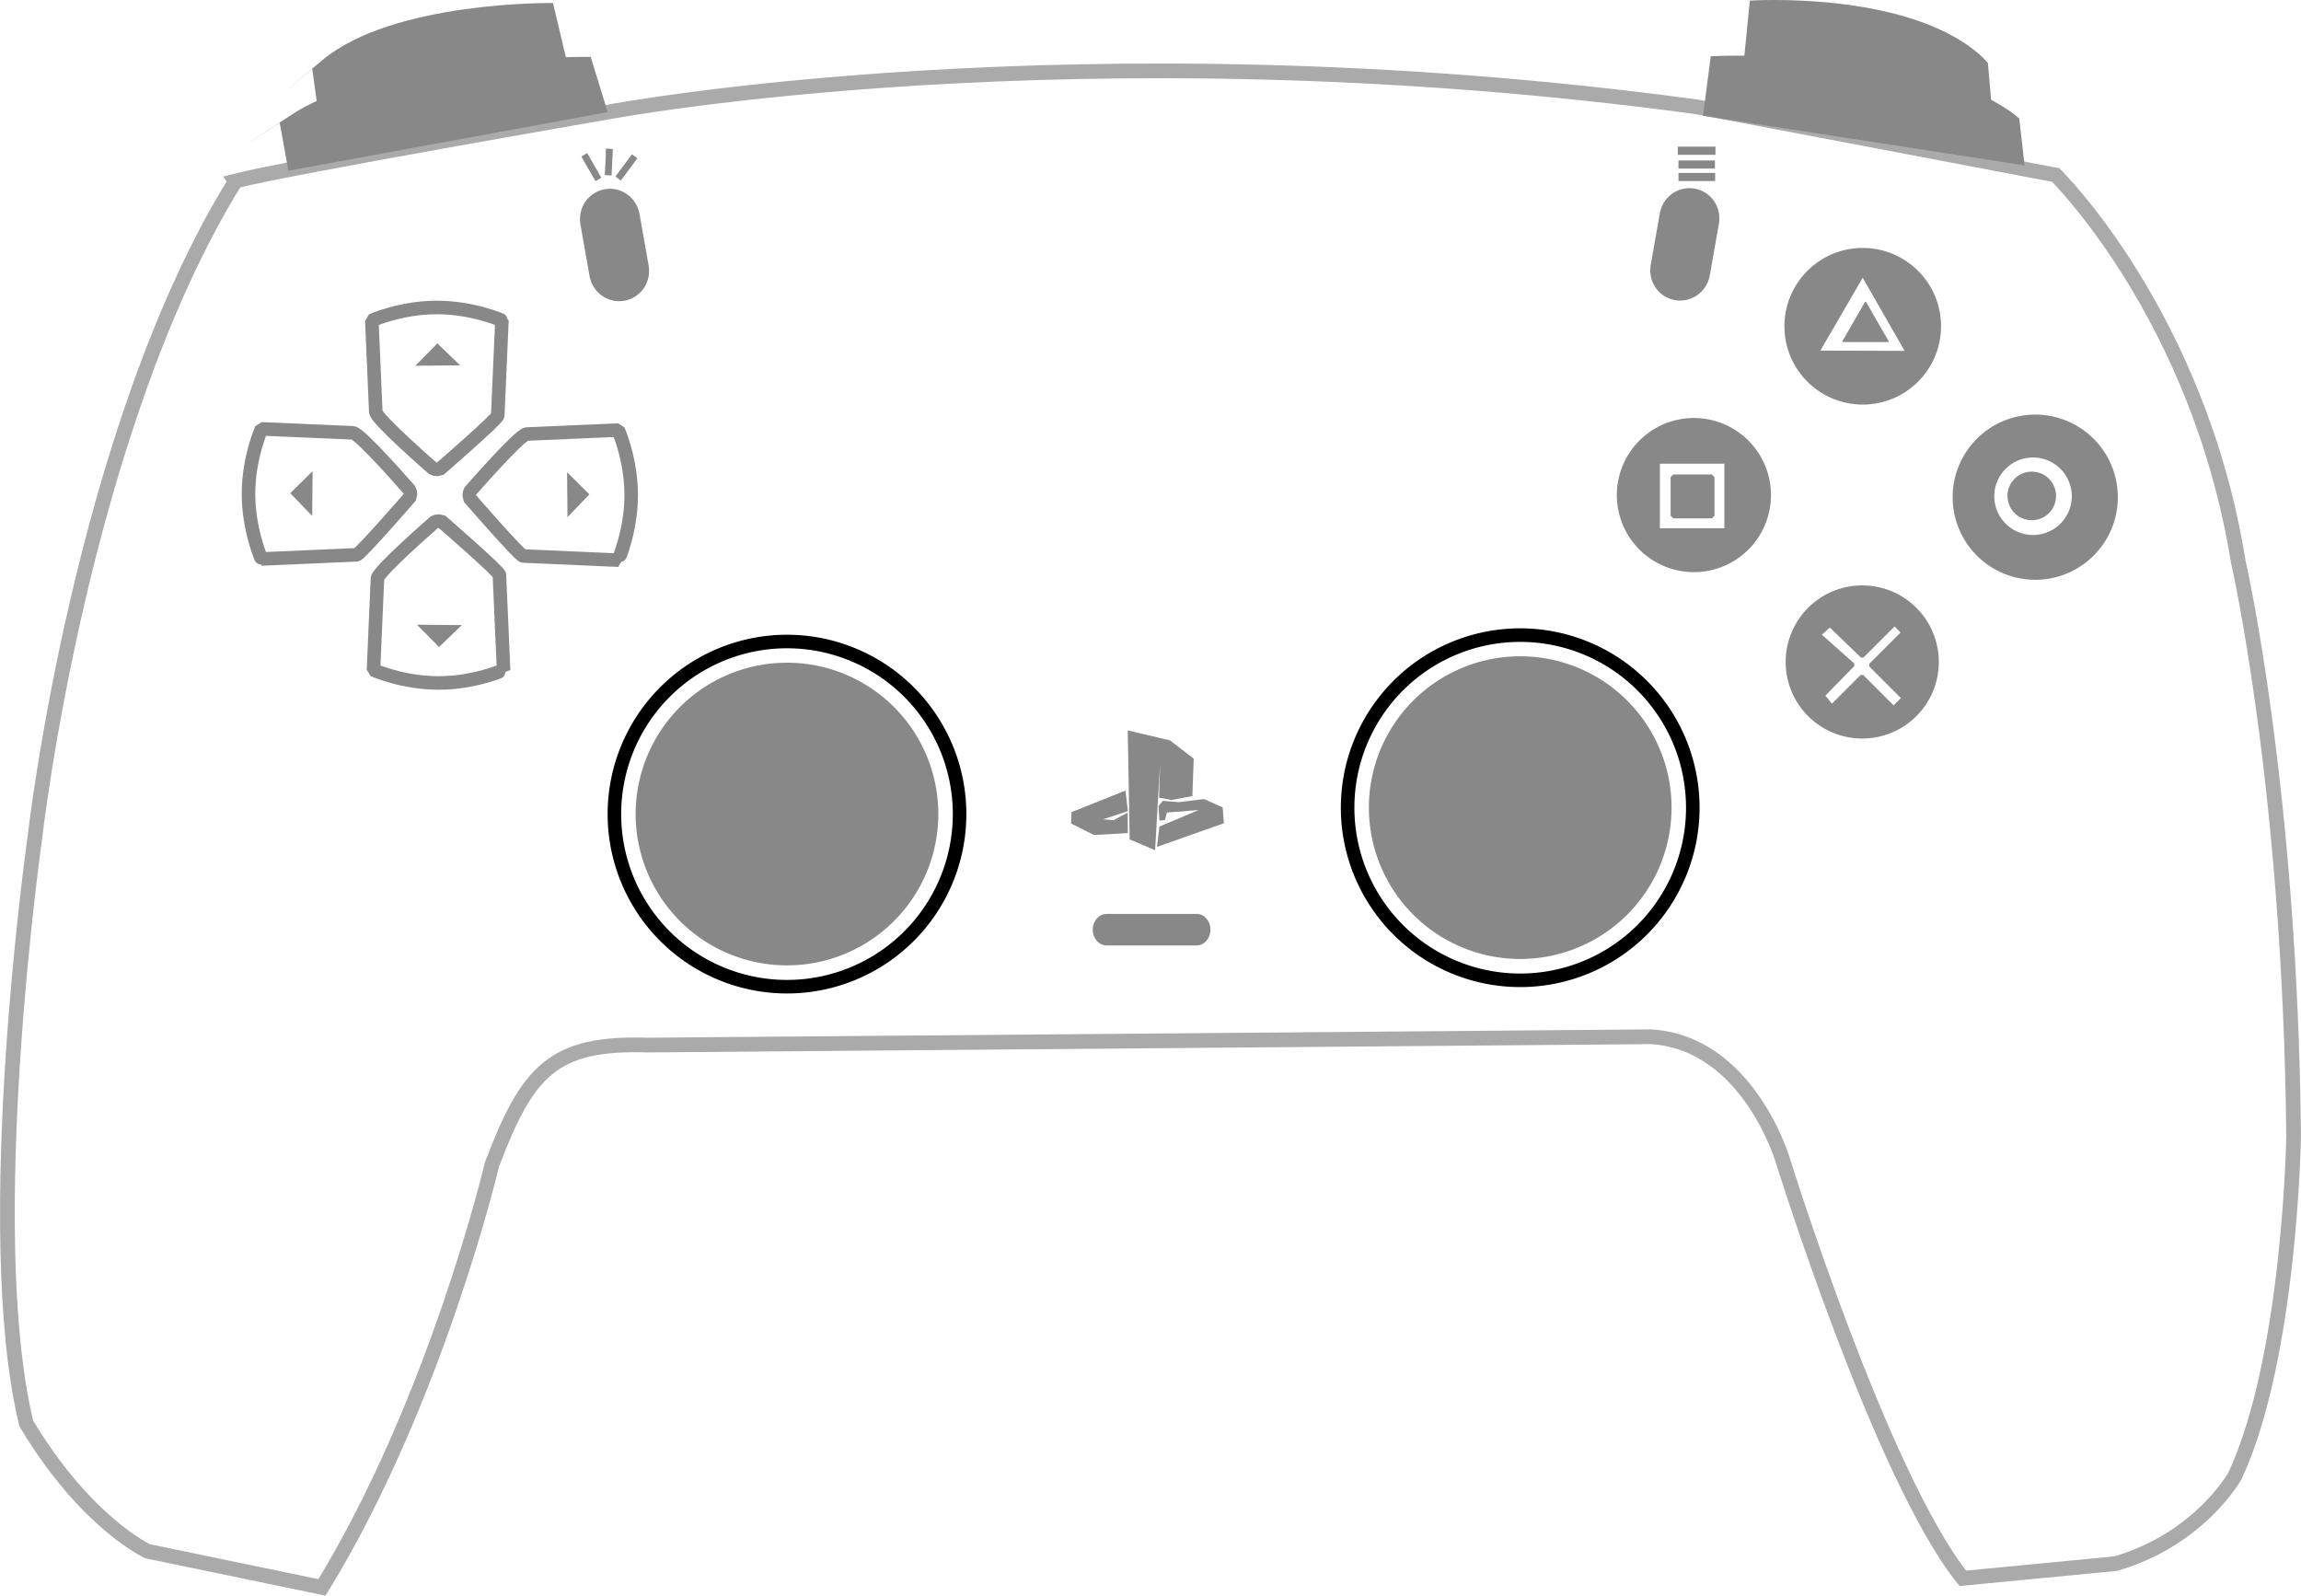 <?xml version="1.0" encoding="UTF-8" standalone="no"?>
<!-- Created with Inkscape (http://www.inkscape.org/) -->

<svg
   width="168.421"
   height="116.792"
   viewBox="0 0 169.042 117.774"
   version="1.1"
   id="svg5"
   xml:space="preserve"
   sodipodi:docname="ps5.svg"
   inkscape:version="1.3.2 (091e20ef0f, 2023-11-25, custom)"
   xmlns:inkscape="http://www.inkscape.org/namespaces/inkscape"
   xmlns:sodipodi="http://sodipodi.sourceforge.net/DTD/sodipodi-0.dtd"
   xmlns="http://www.w3.org/2000/svg"
   xmlns:svg="http://www.w3.org/2000/svg"><sodipodi:namedview
     id="namedview7"
     pagecolor="#ffffff"
     bordercolor="#000000"
     borderopacity="0.25"
     inkscape:showpageshadow="2"
     inkscape:pageopacity="0.0"
     inkscape:pagecheckerboard="0"
     inkscape:deskcolor="#d1d1d1"
     inkscape:document-units="mm"
     showgrid="false"
     inkscape:zoom="5.114372"
     inkscape:cx="67.359199"
     inkscape:cy="75.082532"
     inkscape:window-width="1850"
     inkscape:window-height="1052"
     inkscape:window-x="0"
     inkscape:window-y="0"
     inkscape:window-maximized="1"
     inkscape:current-layer="g1778" /><defs
     id="defs2"><inkscape:path-effect
       effect="mirror_symmetry"
       start_point="48.198,68.764"
       end_point="48.198,200.156"
       center_point="48.198,134.46"
       id="path-effect1895"
       is_visible="true"
       lpeversion="1.2"
       lpesatellites=""
       mode="vertical"
       discard_orig_path="false"
       fuse_paths="false"
       oposite_fuse="false"
       split_items="false"
       split_open="false"
       link_styles="false" /><inkscape:path-effect
       effect="mirror_symmetry"
       start_point="43.977,10.73"
       end_point="43.977,287.701"
       center_point="43.977,149.216"
       id="path-effect1794"
       is_visible="true"
       lpeversion="1.2"
       lpesatellites=""
       mode="vertical"
       discard_orig_path="false"
       fuse_paths="false"
       oposite_fuse="false"
       split_items="false"
       split_open="false"
       link_styles="false" /><inkscape:path-effect
       effect="fill_between_many"
       method="originald"
       linkedpaths="#path3,0,1"
       id="path-effect10468"
       is_visible="true"
       lpeversion="0"
       join="true"
       close="true"
       autoreverse="true" /><inkscape:path-effect
       effect="fill_between_many"
       method="originald"
       linkedpaths="#path3,0,1"
       id="path-effect10473"
       is_visible="true"
       lpeversion="0"
       join="true"
       close="true"
       autoreverse="true" /></defs><g
     id="g1778"
     inkscape:groupmode="layer"
     inkscape:label="Controller"
     style="display:inline"
     transform="translate(-16.591,-9.233)"><path
       style="display:inline;fill:none;fill-opacity:1;stroke:#aaaaaa;stroke-width:1.086;stroke-dasharray:none;stroke-opacity:1"
       d="m 33.578,22.588 c 4.069,-1.034 27.46,-5.079 27.46,-5.079 0,0 34.753,-6.589 80.462,-0.38 l 26.424,5.021 c 0,0 10.561,10.367 13.484,28.576 0,0 3.843,16.736 4.077,42.411 0,0 -0.253,16.288 -4.328,25.027 0,0 -2.583,4.662 -8.795,6.478 l -11.292,1.085 c -6.021,-7.521 -13.256,-30.751 -13.256,-30.751 0,0 -2.524,-8.774 -9.756,-9.221 l -74.048,0.614 c -6.98,-0.225 -8.883,1.88 -11.511,8.835 0,0 -4.092,17.406 -12.54,31.193 L 27.101,123.731 c 0,0 -4.536,-2.045 -8.968,-9.431 -3.47,-14.337 0.634,-43.246 0.634,-43.246 0,0 3.381,-30.036 14.812,-48.465 z"
       id="base"
       sodipodi:nodetypes="cccccccccccccccccc" /><path
       id="path1823"
       style="display:inline;fill:none;fill-opacity:1;stroke:#888888;stroke-width:0.6;stroke-dasharray:none;stroke-opacity:1"
       d="m 140.083,22.296 h 2.708 m -2.71,-0.92 h 2.692 m -2.74,-1.018 c 1.66,0 2.009,0 2.779,0"
       sodipodi:nodetypes="cccccc" /><path
       id="l-pad-outline"
       style="display:inline;fill:none;stroke:#000000;paint-order:stroke markers fill"
       transform="translate(24.457,-35.918)"
       d="m 62.563,105.239 a 12.739,12.739 0 0 1 -12.739,12.739 12.739,12.739 0 0 1 -12.739,-12.739 12.739,12.739 0 0 1 12.739,-12.739 12.739,12.739 0 0 1 12.739,12.739 z" /><path
       id="r-pad-outline"
       style="display:inline;fill:none;stroke:#000000;paint-order:stroke markers fill"
       transform="translate(4.957,-65.605)"
       d="m 136.182,134.454 a 12.739,12.739 0 0 1 -12.739,12.739 12.739,12.739 0 0 1 -12.739,-12.739 12.739,12.739 0 0 1 12.739,-12.739 12.739,12.739 0 0 1 12.739,12.739 z" /><path
       style="fill:#888888;stroke:#888888;stroke-width:0.5;stroke-dasharray:none;stroke-opacity:1"
       d="m 61.084,22.17 0.094,-1.947 -0.033,0.281"
       id="path2720"
       sodipodi:nodetypes="ccc" /><path
       style="fill:#888888;stroke:#888888;stroke-width:0.5;stroke-dasharray:none;stroke-opacity:1"
       d="m 61.821,22.412 1.217,-1.645"
       id="path2722"
       sodipodi:nodetypes="cc" /><path
       style="fill:#888888;stroke:#888888;stroke-width:0.5;stroke-dasharray:none;stroke-opacity:1"
       d="m 60.359,22.478 -1.041,-1.821"
       id="path2724"
       sodipodi:nodetypes="cc" /></g><g
     inkscape:groupmode="layer"
     id="left-shoulder"
     inkscape:label="Left Shoulder Button"
     style="display:inline;stroke-width:1.659"
     transform="matrix(0.612,0,0,0.594,-1.851,-0.345)"><path
       style="display:inline;fill:#888888;fill-opacity:1;stroke-width:2.488;stroke-dasharray:none"
       d="M 75.663,14.511 73.617,7.646 c 0,0 -24.951,-0.279 -35.98,7.129 -11.029,7.408 -1.528,1.054 -1.528,1.054 l 1.046,5.967 z"
       id="path1067"
       sodipodi:nodetypes="ccsccc" /></g><g
     inkscape:groupmode="layer"
     id="left-trigger"
     inkscape:label="Left Trigger Button"
     transform="translate(-16.591,-9.233)"><path
       style="display:inline;fill:#888888;fill-opacity:1;stroke-width:1.5;stroke-dasharray:none"
       d="M 57.979,13.533 57.01,9.455 c 0,0 -11.822,-0.166 -17.048,4.236 -5.226,4.401 -0.724,0.626 -0.724,0.626 l 0.496,3.545 z"
       id="path1067-3"
       sodipodi:nodetypes="ccsccc" /></g><g
     inkscape:groupmode="layer"
     id="right-shoulder"
     inkscape:label="Right Shoulder Button"
     style="display:inline;stroke-width:1.383"
     transform="matrix(0.761,0,0,0.687,33.982,-3.553)"><path
       style="display:inline;fill:#888888;fill-opacity:1;stroke-width:2.074;stroke-dasharray:none"
       d="m 120.003,17.611 0.746,-6.396 c 0,0 19.334,-1.106 28.686,5.651 0.83,0.6 1.238,1.054 1.238,1.054 l 0.518,5.021 z"
       id="path1062"
       sodipodi:nodetypes="ccsccc" /></g><g
     inkscape:groupmode="layer"
     id="right-trigger"
     inkscape:label="Right Trigger Button"
     transform="translate(-16.591,-9.233)"><path
       style="display:inline;fill:#888888;fill-opacity:1;stroke-width:1.5;stroke-dasharray:none"
       d="m 144.912,13.673 0.438,-4.394 c 0,0 11.352,-0.76 16.842,3.882 0.487,0.412 0.727,0.724 0.727,0.724 l 0.304,3.449 z"
       id="path1062-6"
       sodipodi:nodetypes="ccsccc" /></g><g
     id="center"
     inkscape:groupmode="layer"
     inkscape:label="Guide Button"
     style="display:inline;stroke-width:1.705"
     transform="matrix(0.586,0,0,0.586,27.458,44.918)"><path
       style="fill:#888888;fill-opacity:1;stroke:none;stroke-width:1.852;stroke-opacity:1"
       d="m 94.511,15.346 5.327,1.258 2.98,2.303 -0.169,4.707 -2.656,0.505 -1.54,-0.31 0.133,-4.324 -0.63,10.95 -3.204,-1.358 z"
       id="path15916" /><path
       style="fill:#888888;fill-opacity:1;stroke:none;stroke-width:1.852;stroke-opacity:1"
       d="m 94.223,22.926 -6.801,2.719 -0.043,1.433 2.871,1.44 4.268,-0.241 -0.016,-2.571 -1.779,0.948 -1.313,-0.114 3.118,-1.025 z"
       id="path15918" /><path
       style="fill:#888888;fill-opacity:1;stroke:none;stroke-width:1.852;stroke-opacity:1"
       d="m 98.398,24.855 0.532,-0.638 2.006,0.167 3.188,-0.391 2.344,1.05 0.152,1.995 -8.429,2.979 0.308,-2.563 4.945,-2.081 -4,0.319 -0.255,0.95 -0.701,0.056 z"
       id="path15920" /></g><g
     id="x-button"
     inkscape:label="X Button"
     transform="translate(-1.315,-65.715)"
     style="display:inline;stroke-width:1.5;stroke-dasharray:none"
     inkscape:groupmode="layer"><path
       id="path6592"
       style="display:inline;fill:#888888;stroke:#888888;stroke-width:0.397;stroke-miterlimit:1"
       d="m 125.945,96.766 a 5.49,5.49 0 0 0 -5.49,5.49 5.49,5.49 0 0 0 5.49,5.49 5.49,5.49 0 0 0 5.49,-5.49 5.49,5.49 0 0 0 -5.49,-5.49 z m -2.712,2.977 h 5.159 v 5.159 h -5.159 z" /><path
       id="rect6707"
       style="fill:#888888;stroke:#888888;stroke-width:0.397;stroke-miterlimit:1"
       d="m 124.424,100.933 h 2.844 v 2.844 h -2.844 z" /></g><g
     id="y-button"
     inkscape:label="Y Button"
     transform="translate(14.232,-83.361)"
     inkscape:groupmode="layer"
     style="display:inline"><path
       id="path5683"
       style="display:inline;fill:#888888;fill-opacity:1;stroke:#888888;stroke-width:0.265;stroke-miterlimit:1;stroke-opacity:1"
       d="m 122.859,101.793 a 5.648,5.648 0 0 0 -5.648,5.648 5.648,5.648 0 0 0 5.648,5.648 5.648,5.648 0 0 0 5.648,-5.648 5.648,5.648 0 0 0 -5.648,-5.648 z m -5.2e-4,1.805 1.677,2.926 1.644,2.866 -3.372,-0.01 -3.305,-0.009 1.695,-2.915 z" /><path
       id="path5690"
       style="fill:#888888;stroke:#888888;stroke-width:0.265;stroke-miterlimit:1"
       inkscape:transform-center-x="1.9342316e-06"
       inkscape:transform-center-y="-0.48526164"
       transform="matrix(0.265,0,0,0.265,-30.823,74.128)"
       d="m 580.711,118.971 3.177,5.502 3.177,5.502 h -6.353 -6.353 l 3.177,-5.502 z" /></g><g
     id="b-button"
     inkscape:label="B Button"
     transform="translate(29.892,-66.422)"
     inkscape:groupmode="layer"
     style="display:inline"><path
       id="path2616"
       style="display:inline;fill:#888888;stroke:#888888;stroke-width:0.265;stroke-miterlimit:1"
       d="m 121.336,103.026 a 1.66,1.66 0 0 1 -1.66,1.66 1.66,1.66 0 0 1 -1.66,-1.66 1.66,1.66 0 0 1 1.66,-1.66 1.66,1.66 0 0 1 1.66,1.66 z" /><path
       id="path1011"
       style="display:inline;fill:#888888;stroke:#888888;stroke-width:0.5"
       d="m 119.932,97.273 a 5.847,5.847 0 0 0 -5.846,5.846 5.847,5.847 0 0 0 5.846,5.847 5.847,5.847 0 0 0 5.847,-5.847 5.847,5.847 0 0 0 -5.847,-5.846 z m -0.163,2.666 a 3.11,3.11 0 0 1 3.11,3.11 3.11,3.11 0 0 1 -3.11,3.11 3.11,3.11 0 0 1 -3.11,-3.11 3.11,3.11 0 0 1 3.11,-3.11 z" /></g><g
     id="a-button"
     inkscape:label="A Button"
     transform="translate(14.193,-50.481)"
     inkscape:groupmode="layer"
     style="display:inline"><path
       id="path6766"
       style="display:inline;fill:#888888;stroke:#888888;stroke-width:0.265;stroke-miterlimit:1"
       d="m 122.862,93.821 a 5.519,5.519 0 0 0 -5.519,5.519 5.519,5.519 0 0 0 5.519,5.519 5.519,5.519 0 0 0 5.519,-5.519 5.519,5.519 0 0 0 -5.519,-5.519 z m 2.385,2.712 0.631,0.631 -2.409,2.409 2.432,2.432 -0.725,0.725 -2.338,-2.339 -2.222,2.222 -0.655,-0.795 2.222,-2.269 -2.502,-2.222 c 0.267,-0.232 0.531,-0.467 0.795,-0.702 l 2.385,2.292 z" /></g><g
     id="g1636"
     inkscape:label="Right Axis"
     transform="translate(-11.634,-74.838)"
     inkscape:groupmode="layer"
     style="display:inline"><path
       id="r-pad"
       style="fill:#888888;fill-opacity:1;stroke:#888888;stroke-opacity:1;paint-order:stroke markers fill"
       d="m 134.114,134.448 a 10.67,10.67 0 0 1 -10.67,10.67 10.67,10.67 0 0 1 -10.67,-10.67 10.67,10.67 0 0 1 10.67,-10.67 10.67,10.67 0 0 1 10.67,10.67 z" /></g><g
     id="g1632"
     inkscape:label="Left Axis"
     transform="translate(7.866,-45.15)"
     inkscape:groupmode="layer"
     style="display:inline"><path
       id="l-pad"
       style="fill:#888888;fill-opacity:1;stroke:#888888;stroke-opacity:1;paint-order:stroke markers fill"
       d="M 60.494,105.233 A 10.67,10.67 0 0 1 49.824,115.903 10.67,10.67 0 0 1 39.154,105.233 10.67,10.67 0 0 1 49.824,94.563 10.67,10.67 0 0 1 60.494,105.233 Z" /></g><g
     id="g1766"
     inkscape:groupmode="layer"
     inkscape:label="Start Button"
     style="display:inline"
     transform="translate(19.751,-26.01)"><path
       id="mid-right"
       style="fill:#888888;stroke:#888888;stroke-width:0.5"
       transform="rotate(10)"
       d="m 110.273,21.352 c 1.088,0 1.964,0.892 1.964,2 v 3.858 c 0,1.108 -0.876,2 -1.964,2 -1.088,0 -1.964,-0.892 -1.964,-2 v -3.858 c 0,-1.108 0.876,-2 1.964,-2 z" /></g><g
     id="mid-left"
     inkscape:groupmode="layer"
     inkscape:label="Back Button"
     style="display:inline"
     transform="translate(-58.175,-22.464)"><path
       id="rect1278-3"
       style="display:inline;fill:#888888;stroke:#888888;stroke-width:0.5"
       d="m 102.454,36.677 c -1.072,0.189 -1.78,1.22 -1.587,2.311 l 0.67,3.799 c 0.192,1.091 1.21,1.817 2.282,1.628 1.072,-0.189 1.78,-1.22 1.587,-2.311 l -0.67,-3.799 c -0.192,-1.091 -1.21,-1.817 -2.282,-1.628 z" /></g><g
     inkscape:groupmode="layer"
     id="layer2"
     inkscape:label="Misc Button"
     transform="matrix(1.044,0,0,0.393,-17.294,47.941)"
     style="stroke-width:1.561"><path
       id="misc"
       style="fill:#888888;stroke-width:1.695"
       d="m 94.423,49.654 h 6.357 c 0.544,0 0.982,1.321 0.982,2.961 0,1.641 -0.438,2.961 -0.982,2.961 h -6.357 c -0.544,0 -0.982,-1.321 -0.982,-2.961 0,-1.641 0.438,-2.961 0.982,-2.961 z" /></g><g
     id="up"
     inkscape:groupmode="layer"
     inkscape:label="D-pad Up"
     style="display:inline"
     transform="translate(-62.428,-32.166)"><path
       id="path16291"
       style="fill:none;stroke:#888888;stroke-width:1;stroke-miterlimit:1;stroke-opacity:1;paint-order:stroke markers fill"
       inkscape:label="D-pad Up"
       d="m 94.276,54.86 c 2.66,0 4.801,0.956 4.801,0.959 l -0.308,7.013 c -0.012,0.265 -4.327,4.001 -4.327,4.001 0,0 -0.143,-0.038 -0.413,-0.053 0,0 -4.238,-3.681 -4.261,-4.212 l -0.293,-6.749 c 0,0 2.141,-0.959 4.801,-0.959 z"
       sodipodi:nodetypes="scscsscs" /><path
       style="fill:#888888;fill-opacity:1;stroke:#888888;stroke-width:0.5;stroke-dasharray:none;stroke-opacity:1"
       d="m 94.318,57.865 1.062,1.022 -2.091,0.019 z"
       id="path16293"
       sodipodi:nodetypes="cccc" /></g><g
     id="down"
     inkscape:groupmode="layer"
     inkscape:label="D-pad Down"
     style="display:inline"
     transform="translate(-62.522,-26.358)"><path
       id="path16299"
       style="display:inline;fill:none;stroke:#888888;stroke-width:1;stroke-miterlimit:1;stroke-opacity:1;paint-order:stroke markers fill"
       inkscape:label="D-pad Down"
       d="m 94.493,76.768 c 2.66,0 4.801,-0.956 4.801,-0.959 L 98.986,68.795 c -0.012,-0.265 -4.327,-4.001 -4.327,-4.001 0,0 -0.143,0.038 -0.413,0.053 0,0 -4.238,3.681 -4.261,4.212 l -0.293,6.749 c 0,0 2.141,0.959 4.801,0.959 z"
       sodipodi:nodetypes="scscsscs" /><path
       style="display:inline;fill:#888888;fill-opacity:1;stroke:#888888;stroke-width:0.5;stroke-dasharray:none;stroke-opacity:1"
       d="m 94.535,73.763 1.062,-1.022 -2.091,-0.019 z"
       id="path16301"
       sodipodi:nodetypes="cccc" /></g><g
     id="right"
     inkscape:groupmode="layer"
     inkscape:label="D-pad Right"
     style="display:inline"
     transform="translate(-58.081,-29.655)"><path
       id="rect1842"
       style="display:inline;fill:none;stroke:#888888;stroke-width:1;stroke-miterlimit:1;stroke-opacity:1;paint-order:stroke markers fill"
       inkscape:label="D-pad Right"
       d="m 104.272,66.199 c 0,2.66 -0.956,4.801 -0.959,4.801 l -7.013,-0.308 c -0.265,-0.012 -4.001,-4.327 -4.001,-4.327 0,0 0.038,-0.143 0.053,-0.413 0,0 3.681,-4.238 4.212,-4.261 l 6.749,-0.293 c 0,0 0.959,2.141 0.959,4.801 z"
       sodipodi:nodetypes="scscsscs" /><path
       style="display:inline;fill:#888888;fill-opacity:1;stroke:#888888;stroke-width:0.5;stroke-dasharray:none;stroke-opacity:1"
       d="m 100.837,66.147 -1.022,1.062 -0.019,-2.091 z"
       id="path16282"
       sodipodi:nodetypes="cccc" /></g><g
     id="left"
     inkscape:groupmode="layer"
     inkscape:label="D-pad Left"
     style="display:inline"
     transform="translate(-64.018,-28.513)"><path
       id="path16305"
       style="display:inline;fill:none;stroke:#888888;stroke-width:1;stroke-miterlimit:1;stroke-opacity:1;paint-order:stroke markers fill"
       inkscape:label="D-pad Right"
       d="m 81.963,64.969 c 0,2.66 0.956,4.801 0.959,4.801 l 7.013,-0.308 c 0.265,-0.012 4.001,-4.327 4.001,-4.327 0,0 -0.038,-0.143 -0.053,-0.413 0,0 -3.681,-4.238 -4.212,-4.261 l -6.749,-0.293 c 0,0 -0.959,2.141 -0.959,4.801 z"
       sodipodi:nodetypes="scscsscs" /><path
       style="display:inline;fill:#888888;fill-opacity:1;stroke:#888888;stroke-width:0.5;stroke-dasharray:none;stroke-opacity:1"
       d="m 85.397,64.918 1.022,1.062 0.019,-2.091 z"
       id="path16307"
       sodipodi:nodetypes="cccc" /></g></svg>
